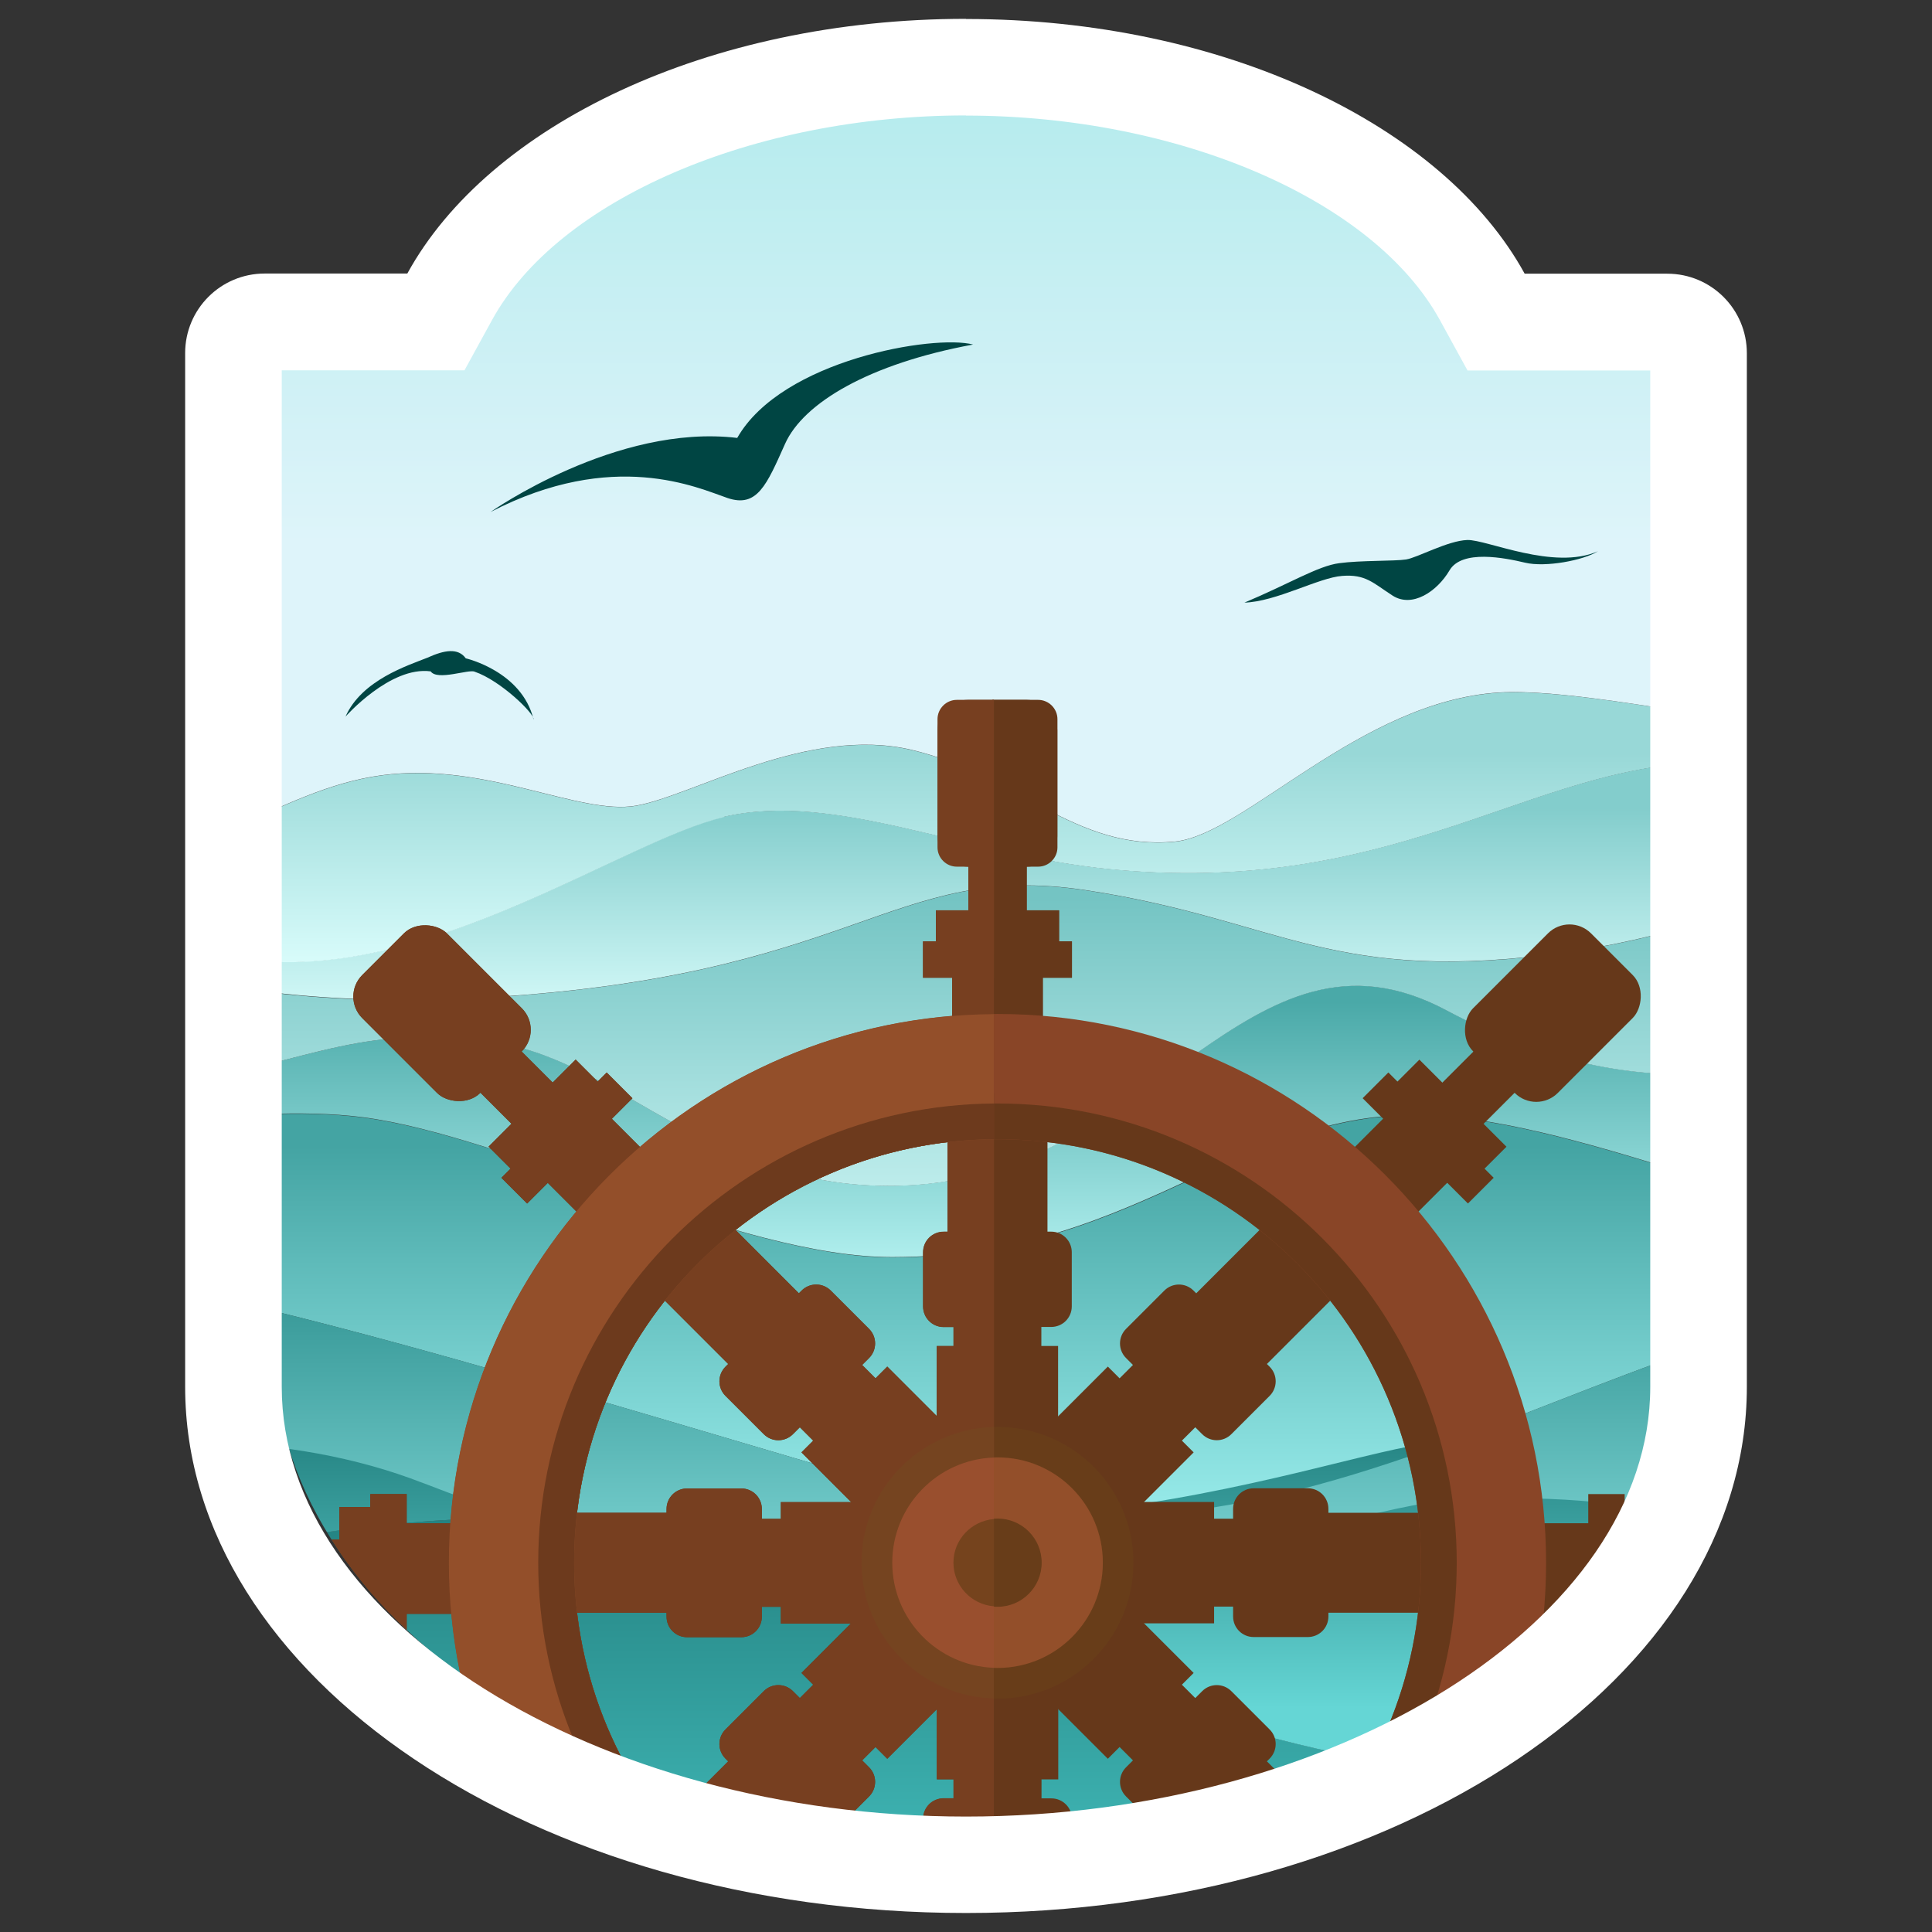 <?xml version="1.0" encoding="UTF-8"?><svg id="_레이어_1" xmlns="http://www.w3.org/2000/svg" xmlns:xlink="http://www.w3.org/1999/xlink" viewBox="0 0 120 120"><rect x="0" y="0" width="120" height="120" fill="#333333" stroke="none"/><defs><style>.cls-1{fill:none;}.cls-2{fill:url(#linear-gradient);}.cls-3{clip-path:url(#clippath);}.cls-4{fill:#004543;}.cls-5{fill:#00bffe;}.cls-6{fill:#005a72;}.cls-7{fill:#005f7f;}.cls-8{fill:#007398;}.cls-9{fill:#0085b2;}.cls-10{fill:#683d19;}.cls-11{fill:#fff;}.cls-12{fill:#66381a;}.cls-13{fill:#994f2e;}.cls-14{fill:#6d3a1d;}.cls-15{fill:#00a2d9;}.cls-16{fill:#934f2a;}.cls-17{fill:#b3ecff;}.cls-18{fill:#8de2ff;}.cls-19{fill:#894527;}.cls-20{fill:#75431d;}.cls-21{fill:#754420;}.cls-22{fill:#773f20;}.cls-23{fill:#76ddfe;}.cls-24{clip-path:url(#clippath-1);}.cls-25{fill:url(#linear-gradient-8);}.cls-26{fill:url(#linear-gradient-9);}.cls-27{fill:url(#linear-gradient-3);}.cls-28{fill:url(#linear-gradient-4);}.cls-29{fill:url(#linear-gradient-2);}.cls-30{fill:url(#linear-gradient-6);}.cls-31{fill:url(#linear-gradient-7);}.cls-32{fill:url(#linear-gradient-5);}.cls-33{fill:url(#linear-gradient-10);}</style><clipPath id="clippath"><path class="cls-1" d="M89.57-135.24H29.75c-12.24,0-22.15,9.67-22.15,21.59v48.59c0,22.66,23.31,41.03,52.06,41.03s52.06-18.37,52.06-41.03v-48.59c0-11.93-9.92-21.59-22.15-21.59Z"/></clipPath><clipPath id="clippath-1"><path class="cls-1" d="M106.87,24.24c0-2.53-2.05-4.58-4.58-4.58h-8.21c-4.68-8.54-17.31-14.66-32.15-14.66s-27.47,6.12-32.15,14.66h-8.21c-2.53,0-4.58,2.05-4.58,4.58v59.49c0,16.72,20.12,30.28,44.94,30.28s44.94-13.56,44.94-30.28V24.24Z"/></clipPath><linearGradient id="linear-gradient" x1="61.15" y1="71.2" x2="61.15" y2="94.68" gradientUnits="userSpaceOnUse"><stop offset="0" stop-color="#44a4a3"/><stop offset="1" stop-color="#9aedec"/></linearGradient><linearGradient id="linear-gradient-2" x1="55.68" y1="94.36" x2="55.68" y2="121.56" gradientUnits="userSpaceOnUse"><stop offset="0" stop-color="#248382"/><stop offset="1" stop-color="#47c4c3"/></linearGradient><linearGradient id="linear-gradient-3" x1="61.3" y1="117.22" x2="61.3" y2="128.99" gradientUnits="userSpaceOnUse"><stop offset="0" stop-color="#186b6a"/><stop offset="1" stop-color="#47c4c3"/></linearGradient><linearGradient id="linear-gradient-4" x1="59.37" y1="88.8" x2="59.37" y2="106.1" gradientUnits="userSpaceOnUse"><stop offset="0" stop-color="#248281"/><stop offset="1" stop-color="#65d6d5"/></linearGradient><linearGradient id="linear-gradient-5" x1="61.23" y1="77.68" x2="61.23" y2="100.54" gradientUnits="userSpaceOnUse"><stop offset="0" stop-color="#2b8e8d"/><stop offset="1" stop-color="#88dedd"/></linearGradient><linearGradient id="linear-gradient-6" x1="61.5" y1="62.24" x2="61.5" y2="80.16" gradientUnits="userSpaceOnUse"><stop offset="0" stop-color="#4aa9a8"/><stop offset="1" stop-color="#bcf7f6"/></linearGradient><linearGradient id="linear-gradient-7" x1="61.43" y1="55.76" x2="61.43" y2="74.97" gradientUnits="userSpaceOnUse"><stop offset="0" stop-color="#74c4c3"/><stop offset="1" stop-color="#c2efee"/></linearGradient><linearGradient id="linear-gradient-8" x1="61.2" y1="50.2" x2="61.2" y2="64.4" gradientUnits="userSpaceOnUse"><stop offset="0" stop-color="#83cdcc"/><stop offset="1" stop-color="#defffe"/></linearGradient><linearGradient id="linear-gradient-9" x1="60.86" y1="46.8" x2="60.86" y2="61.01" gradientUnits="userSpaceOnUse"><stop offset="0" stop-color="#98d8d7"/><stop offset="1" stop-color="#defffe"/></linearGradient><linearGradient id="linear-gradient-10" x1="60.81" y1="51.12" x2="60.81" y2="-10.94" gradientUnits="userSpaceOnUse"><stop offset=".28" stop-color="#def4fa"/><stop offset="1" stop-color="#9ce6e5"/></linearGradient></defs><g class="cls-3"><g><rect id="BG_COLOR" class="cls-6" x="-17.72" y="-150.03" width="154.42" height="154.42"/><path class="cls-7" d="M136.7-133.81V4.38H-17.72V-136.28c9.42,1.44,18.85,2.95,28.01,5.64,12.12,3.56,23.83,9.22,36.41,10.13,15.82,1.15,31.08-5.29,46.48-9.16,14.2-3.56,28.92-4.96,43.53-4.14Z"/><path class="cls-8" d="M136.69-111.87V4.38H-17.72V-118.04c15.36,3.2,31.33,.47,46.89-1.96,20.94-3.27,42.44-5.98,63.13-1.2,14.82,3.43,29.43,10.67,44.4,9.32Z"/><path class="cls-9" d="M136.69-113.54V4.38H-17.72V-113.4c16.34,.17,31.54,9.4,47.84,11.75,13.09,1.89,26.39-.72,39.19-4.07,12.79-3.35,25.49-7.47,38.66-8.67,9.55-.87,19.17-.19,28.72,.85Z"/><path class="cls-15" d="M136.69-77.48V4.38H-17.72V-91.54c10.73-3.73,23.03-3.72,34.16-3.39,22.96,.68,43.17,10.82,65.42,15.02,18.04,3.41,36.51,2.98,54.84,2.43Z"/><path class="cls-5" d="M136.7-82.54V4.38H-17.72V-70.51c10.45,1.88,21.09,3.03,31.64,2.03,18.08-1.71,35.03-9.6,52.82-13.31,21.25-4.43,43.21-2.8,64.83-1.14,1.71,.13,3.41,.26,5.12,.39Z"/><path class="cls-23" d="M136.69-55.38V4.38H-17.72V-56.61c20.25-1.19,40.73,2.26,59.62,10.06,4.79,1.98,9.51,4.24,14.51,5.49,11.12,2.78,22.99,.35,33.3-4.84,4.75-2.39,9.24-5.34,14.09-7.49,10.33-4.58,22.14-5.27,32.89-1.99Z"/><path class="cls-18" d="M136.69-40.91V4.38H-17.72V-41.07c8.88-1.24,17.94,2.38,26.44,5.8,13.11,5.27,26.75,10.25,40.79,9.7,13.3-.52,25.91-5.97,38.41-10.75,12.51-4.78,25.78-9.01,38.95-6.97,3.33,.51,6.59,1.42,9.82,2.39Z"/><path class="cls-17" d="M136.69-22.96V4.38H-17.72V-30.39c1.7-.33,3.84-.73,6.17-1.15,7.03-1.27,15.84-2.72,19.89-2.94,9.97-.54,20.18,.58,29.35,4.74,6.46,2.93,12.25,7.28,18.54,10.59,18.22,9.59,40.12,9.88,59.53,3.35,6.99-2.35,13.77-5.56,20.94-7.15Z"/></g></g><g><g class="cls-24"><g><path class="cls-2" d="M55.88,92.49c27.39,8.06,47.19-14.52,70.3-11.72,.24-1.07,.46-2.15,.65-3.23-13.3-.33-25.48-6.89-36.35-8.13-12.97-1.48-18.99,8.69-35.06,8.69-9.6,0-23.78-7.52-32.89-8.69-7.32-.94-19.13,1.17-27.03,2.91,.18,1.96,.45,3.89,.8,5.8,13.09,.24,32.15,6.31,59.59,14.38Z"/><path class="cls-29" d="M31.17,94.29c-8.63,.09-17.66,1.81-25.52,3.89,6.22,9.73,14.91,17.73,25.19,23.11,11.16-3.41,26.7-6.09,44.18-3.15,6.73,1.13,12.16,2.26,16.73,3.34,5.07-2.61,9.76-5.84,13.96-9.61-44.4-2.68-47.7-17.87-74.54-17.59Z"/><path class="cls-27" d="M30.84,121.29c9.16,4.8,19.59,7.51,30.65,7.51s21.19-2.65,30.25-7.32c-4.56-1.08-10-2.21-16.73-3.34-17.48-2.94-33.02-.26-44.18,3.15Z"/><path class="cls-28" d="M118.87,95.69c-7.07-3.78-16.89-7.26-29.56-6.12-7.67,.69-31.05,11.35-63.01-1.16-8.47-3.32-18.22-2.96-26.44-1.54,1.57,3.97,3.52,7.75,5.79,11.31,7.86-2.08,16.89-3.79,25.52-3.89,26.85-.29,30.15,14.91,74.54,17.59,5.19-4.66,9.64-10.11,13.16-16.19Z"/><path class="cls-32" d="M26.3,92.12c31.95,12.51,55.33,1.85,63.01,1.16,12.68-1.14,22.5,2.33,29.56,6.12,3.32-5.73,5.81-11.99,7.3-18.63-23.11-2.8-42.91,19.78-70.3,11.72-27.43-8.07-46.5-14.14-59.59-14.38,.78,4.32,2,8.49,3.57,12.47,8.22-1.42,17.97-1.77,26.44,1.54Z"/><path class="cls-30" d="M127.68,62.23c-2.29,.34-4.66,.81-6.94,1.45-9.57,2.68-18.53,5.66-30.89-.93-12.35-6.59-18.15,10.26-33.65,10.88-11.93,.48-17.61-7.68-25.26-8.85-8.34-1.27-11.26,1-20.27,2.66-8.96,1.66-12.21-.16-15.47-.95,0,1.96,.12,3.89,.29,5.81,7.9-1.74,19.71-3.85,27.03-2.91,9.11,1.18,23.29,8.69,32.89,8.69,16.06,0,22.09-10.18,35.06-8.69,10.88,1.24,23.05,7.8,36.35,8.13,.63-3.68,.98-7.47,.98-11.33,0-1.33-.04-2.66-.12-3.97Z"/><path class="cls-31" d="M10.67,67.45c9.01-1.67,11.93-3.94,20.27-2.66,7.65,1.17,13.33,9.32,25.26,8.85,15.51-.62,21.3-17.47,33.65-10.88,12.35,6.59,21.31,3.61,30.89,.93,2.29-.64,4.66-1.11,6.94-1.45-.22-3.67-.75-7.26-1.54-10.75-8.69,.95-17.77,6.05-28.6,7.63-14.83,2.16-17.88-1.97-30.09-3.82-12.21-1.85-14.15,5.52-38.25,6.72-19.58,.97-29.8-5.19-32.94-7.54-.69,3.81-1.07,7.73-1.07,11.73,0,.1,0,.2,0,.3,3.26,.79,6.51,2.61,15.47,.95Z"/><path class="cls-25" d="M29.2,62.01c24.09-1.2,26.03-8.57,38.25-6.72,12.21,1.85,15.26,5.98,30.09,3.82,10.84-1.58,19.92-6.68,28.6-7.63-.31-1.34-.64-2.66-1.03-3.97-5.39,1.76-12.84-.6-20.28-.1-10.42,.69-18.76,8.25-35.89,6.57-9.07-.89-17.05-4.86-23.99-3.25-6.09,1.42-18.28,10.2-29.3,8.87-7.34-.88-14.01-4.01-19.03-7.09-.14,.64-.24,1.3-.36,1.95,3.14,2.34,13.36,8.51,32.94,7.54Z"/><path class="cls-26" d="M44.95,50.74c6.94-1.61,14.92,2.36,23.99,3.25,17.13,1.68,25.47-5.88,35.89-6.57,7.44-.5,14.89,1.86,20.28,.1-.17-.59-.35-1.19-.54-1.78-5.78,2.01-24.41-3.16-31.44-2.72-8.69,.53-15.83,8.83-20.15,9.26-6.19,.61-9.84-4.15-16.33-5.69-6.49-1.54-13.59,2.84-17.14,3.46-3.55,.62-9.3-2.75-15.79-1.89-6.68,.89-11.2,5.98-19.04,4.85-3.25-.47-5.73-1.32-7.63-2.37-.15,.63-.29,1.26-.43,1.9,5.02,3.08,11.69,6.21,19.03,7.09,11.02,1.32,23.21-7.46,29.3-8.87Z"/><path class="cls-33" d="M23.72,48.15c6.49-.86,12.24,2.51,15.79,1.89,3.55-.62,10.66-5,17.14-3.46,6.49,1.54,10.14,6.3,16.33,5.69,4.33-.43,11.47-8.73,20.15-9.26,7.03-.43,25.66,4.74,31.44,2.72C115.94,19.14,90.97-.1,61.5-.1,30.24-.1,4.06,21.53-2.95,50.63c1.9,1.05,4.38,1.9,7.63,2.37,7.84,1.13,12.36-3.96,19.04-4.85Z"/><path class="cls-4" d="M110.06,29.06c.77-.02,1.8-.6,2.36-.65,.56-.04,.74,.17,1.21,.47,.47,.3,1.08-.1,1.37-.61,.3-.51,1.33-.3,1.82-.19,.49,.12,1.4-.05,1.76-.28-1.06,.47-2.68-.28-3.15-.27-.47,.01-1.2,.43-1.48,.47-.28,.04-1.1,.02-1.61,.09-.51,.07-1.2,.5-2.29,.95Z"/><path class="cls-4" d="M30.47,31.8s7.8-5.5,15.32-4.6c2.77-4.86,12.25-6.44,14.65-5.8-6.45,1.19-10.54,3.62-11.68,6.17-1.14,2.55-1.73,3.99-3.58,3.36-1.84-.63-7.07-3.08-14.71,.87Z"/><path class="cls-4" d="M103.91,65.89s7.43-.96,12.32,2.4c3.71-2.36,10.86,0,12.29,1.33-4.91-1.53-8.64-1.34-10.37,.01-1.72,1.35-2.66,2.14-3.71,1.03-1.05-1.11-3.79-4.72-10.53-4.77Z"/><path class="cls-4" d="M8.86,13.78c1.78,1.04,3.51,.86,4.21,.86,.56-.59,1.19-.51,1.19-.51,0,0,1.8-1.84,2.18-3.41-.27,2.23-1.79,3.83-1.79,3.83,0,0-.35,1.15-1.37,.83-1.02-.32-3.22-.19-4.41-1.59Z"/><path class="cls-4" d="M115.06,83.72c.99,.37,2.61,.16,3.34,.4,.74,.24,.85,.6,1.3,1.23,.45,.63,1.42,.43,2.06-.06,.64-.5,1.85,.3,2.42,.7,.56,.4,1.81,.66,2.38,.55-1.6,.05-3.26-1.74-3.87-1.97-.61-.22-1.75-.08-2.13-.17-.38-.09-1.41-.54-2.1-.72-.69-.18-1.79,.01-3.41,.03Z"/><path class="cls-4" d="M-6.95,78.66s5.82-5.03,11.92-4.92c1.84-4.12,9.31-6.15,11.29-5.83-5.08,1.47-8.17,3.75-8.88,5.89-.71,2.14-1.07,3.34-2.6,2.98-1.53-.36-5.92-1.9-11.73,1.88Z"/><path class="cls-4" d="M21.46,44.51s2.78-3.15,5.29-2.81c.41,.6,2.38-.15,2.73,.02,1.6,.54,3.74,2.62,3.66,2.97-.72-3-4.21-3.8-4.21-3.8-.48-.66-1.32-.52-2.38-.04-1.2,.48-4.08,1.38-5.09,3.66Z"/><path class="cls-4" d="M77.28,37.43c1.98-.05,4.64-1.56,6.09-1.66,1.45-.11,1.9,.43,3.12,1.22,1.22,.79,2.77-.25,3.54-1.56,.77-1.32,3.44-.78,4.7-.48,1.26,.3,3.61-.14,4.52-.71-2.74,1.21-6.9-.73-8.11-.7-1.22,.04-3.1,1.1-3.81,1.21-.72,.11-2.83,.05-4.15,.23-1.32,.17-3.1,1.28-5.91,2.46Z"/><g><path class="cls-12" d="M65.3,76.5h-.24v-8.61h-6.21v8.61h-.24c-.71,0-1.28,.57-1.28,1.28v3.36c0,.71,.57,1.28,1.28,1.28h.61v1.18h-1.04v6.91h7.54v-6.91h-1.04v-1.18h.61c.71,0,1.28-.57,1.28-1.28v-3.36c0-.71-.57-1.28-1.28-1.28Z"/><path class="cls-12" d="M58.61,117.62h.24v8.61h6.21v-8.61h.24c.71,0,1.28-.57,1.28-1.28v-3.36c0-.71-.57-1.28-1.28-1.28h-.61v-1.18h1.04v-6.91h-7.54v6.91h1.04v1.18h-.61c-.71,0-1.28,.57-1.28,1.28v3.36c0,.71,.57,1.28,1.28,1.28Z"/><path class="cls-12" d="M82.51,100.41v-.24h8.61v-6.21h-8.61v-.24c0-.71-.57-1.28-1.28-1.28h-3.36c-.71,0-1.28,.57-1.28,1.28v.61h-1.18v-1.04h-6.91v7.54h6.91v-1.04h1.18v.61c0,.71,.57,1.28,1.28,1.28h3.36c.71,0,1.28-.57,1.28-1.28Z"/><path class="cls-12" d="M41.4,93.72v.24h-8.61v6.21h8.61v.24c0,.71,.57,1.28,1.28,1.28h3.36c.71,0,1.28-.57,1.28-1.28v-.61h1.18v1.04h6.91v-7.54h-6.91v1.04h-1.18v-.61c0-.71-.57-1.28-1.28-1.28h-3.36c-.71,0-1.28,.57-1.28,1.28Z"/><path class="cls-12" d="M78.86,84.89l-.17-.17,6.09-6.09-4.39-4.39-6.09,6.09-.17-.17c-.5-.5-1.31-.5-1.81,0l-2.38,2.38c-.5,.5-.5,1.31,0,1.81l.43,.43-.83,.83-.73-.73-4.89,4.89,5.33,5.33,4.89-4.89-.73-.73,.83-.83,.43,.43c.5,.5,1.31,.5,1.81,0l2.38-2.38c.5-.5,.5-1.31,0-1.81Z"/><path class="cls-12" d="M45.06,109.23l.17,.17-6.09,6.09,4.39,4.39,6.09-6.09,.17,.17c.5,.5,1.31,.5,1.81,0l2.38-2.38c.5-.5,.5-1.31,0-1.81l-.43-.43,.83-.83,.73,.73,4.89-4.89-5.33-5.33-4.89,4.89,.73,.73-.83,.83-.43-.43c-.5-.5-1.31-.5-1.81,0l-2.38,2.38c-.5,.5-.5,1.31,0,1.81Z"/><path class="cls-12" d="M74.13,113.96l.17-.17,6.09,6.09,4.39-4.39-6.09-6.09,.17-.17c.5-.5,.5-1.31,0-1.81l-2.38-2.38c-.5-.5-1.31-.5-1.81,0l-.43,.43-.83-.83,.73-.73-4.89-4.89-5.33,5.33,4.89,4.89,.73-.73,.83,.83-.43,.43c-.5,.5-.5,1.31,0,1.81l2.38,2.38c.5,.5,1.31,.5,1.81,0Z"/><path class="cls-12" d="M49.79,80.16l-.17,.17-6.09-6.09-4.39,4.39,6.09,6.09-.17,.17c-.5,.5-.5,1.31,0,1.81l2.38,2.38c.5,.5,1.31,.5,1.81,0l.43-.43,.83,.83-.73,.73,4.89,4.89,5.33-5.33-4.89-4.89-.73,.73-.83-.83,.43-.43c.5-.5,.5-1.31,0-1.81l-2.38-2.38c-.5-.5-1.31-.5-1.81,0Z"/><g><rect class="cls-12" x="60.15" y="52.91" width="3.62" height="6.3"/><rect class="cls-12" x="58.13" y="56.54" width="7.65" height="2.26"/><rect class="cls-12" x="57.33" y="58.47" width="9.25" height="2.26"/><rect class="cls-12" x="59.14" y="58.96" width="5.63" height="6.89"/><rect class="cls-12" x="58.23" y="43.47" width="7.44" height="10.36" rx="1.89" ry="1.89"/></g><g><rect class="cls-12" x="61.64" y="52.91" width="2.13" height="6.3"/><rect class="cls-12" x="61.64" y="56.54" width="4.14" height="2.26"/><rect class="cls-12" x="61.64" y="58.47" width="4.94" height="2.26"/><rect class="cls-12" x="61.64" y="58.96" width="3.13" height="6.89"/><path class="cls-12" d="M64.48,43.47h-2.84v10.36h2.84c.66,0,1.2-.54,1.2-1.2v-7.96c0-.66-.54-1.2-1.2-1.2Z"/></g><g><rect class="cls-12" x="101.51" y="94.27" width="3.62" height="6.3" transform="translate(200.75 -5.9) rotate(90)"/><rect class="cls-12" x="97.89" y="96.3" width="7.65" height="2.26" transform="translate(199.14 -4.29) rotate(90)"/><rect class="cls-12" x="95.16" y="96.3" width="9.25" height="2.26" transform="translate(197.21 -2.36) rotate(90)"/><rect class="cls-12" x="94.16" y="93.98" width="5.63" height="6.89" transform="translate(194.4 .45) rotate(90)"/><rect class="cls-12" x="107.02" y="92.25" width="7.44" height="10.36" rx="1.89" ry="1.89" transform="translate(208.16 -13.31) rotate(90)"/></g><g><rect class="cls-12" x="18.78" y="94.27" width="3.62" height="6.3" transform="translate(-76.83 118.02) rotate(-90)"/><rect class="cls-12" x="18.38" y="96.3" width="7.65" height="2.26" transform="translate(-75.22 119.63) rotate(-90)"/><rect class="cls-12" x="19.5" y="96.3" width="9.25" height="2.26" transform="translate(-73.3 121.55) rotate(-90)"/><rect class="cls-12" x="24.12" y="93.98" width="5.63" height="6.89" transform="translate(-70.49 124.36) rotate(-90)"/><rect class="cls-12" x="9.45" y="92.25" width="7.44" height="10.36" rx="1.89" ry="1.89" transform="translate(-84.25 110.6) rotate(-90)"/></g><g><rect class="cls-12" x="89.4" y="65.02" width="3.62" height="6.3" transform="translate(74.92 -44.52) rotate(45)"/><rect class="cls-12" x="86.25" y="68.19" width="7.65" height="2.26" transform="translate(75.39 -43.39) rotate(45)"/><rect class="cls-12" x="84.08" y="69.55" width="9.25" height="2.26" transform="translate(75.96 -42.02) rotate(45)"/><rect class="cls-12" x="83.9" y="69.22" width="5.63" height="6.89" transform="translate(76.78 -40.04) rotate(45)"/><rect class="cls-12" x="92.73" y="57.75" width="7.44" height="10.36" rx="1.89" ry="1.89" transform="translate(72.75 -49.77) rotate(45)"/></g><rect class="cls-12" x="34.38" y="118.74" width="5.63" height="6.89" transform="translate(-22.9 234.89) rotate(-135)"/><rect class="cls-12" x="83.9" y="118.74" width="5.63" height="6.89" transform="translate(234.44 147.27) rotate(135)"/><g><rect class="cls-12" x="30.9" y="65.02" width="3.62" height="6.3" transform="translate(-38.63 43.1) rotate(-45)"/><rect class="cls-12" x="30.02" y="68.19" width="7.65" height="2.26" transform="translate(-39.1 44.23) rotate(-45)"/><rect class="cls-12" x="30.58" y="69.55" width="9.25" height="2.26" transform="translate(-39.66 45.6) rotate(-45)"/><rect class="cls-12" x="34.38" y="69.22" width="5.63" height="6.89" transform="translate(-40.49 47.58) rotate(-45)"/><rect class="cls-12" x="23.74" y="57.75" width="7.44" height="10.36" rx="1.89" ry="1.89" transform="translate(-36.46 37.85) rotate(-45)"/></g><circle class="cls-10" cx="61.96" cy="97.06" r="8.44" transform="translate(-38.79 152.83) rotate(-86.41)"/><circle class="cls-16" cx="61.96" cy="97.06" r="6.54"/><circle class="cls-10" cx="61.96" cy="97.06" r="2.74"/><path class="cls-19" d="M61.96,62.98c-18.79,0-34.07,15.29-34.07,34.08s15.28,34.07,34.07,34.07,34.07-15.29,34.07-34.07-15.28-34.08-34.07-34.08Zm0,60.38c-14.53,0-26.3-11.77-26.3-26.3s11.77-26.3,26.3-26.3,26.3,11.78,26.3,26.3-11.77,26.3-26.3,26.3Z"/><path class="cls-12" d="M61.96,68.54c-15.73,0-28.52,12.79-28.52,28.52s12.79,28.52,28.52,28.52,28.52-12.79,28.52-28.52-12.79-28.52-28.52-28.52Zm0,54.82c-14.53,0-26.3-11.77-26.3-26.3s11.77-26.3,26.3-26.3,26.3,11.78,26.3,26.3-11.77,26.3-26.3,26.3Z"/><path class="cls-22" d="M58.19,83.61v6.91h3.55v-22.62h-2.88v8.61h-.24c-.71,0-1.28,.57-1.28,1.28v3.36c0,.71,.57,1.28,1.28,1.28h.61v1.18h-1.04Z"/><path class="cls-22" d="M61.73,126.22v-22.62h-3.55v6.91h1.04v1.18h-.61c-.71,0-1.28,.57-1.28,1.28v3.36c0,.71,.57,1.28,1.28,1.28h.24v8.61h2.88Z"/><path class="cls-22" d="M41.4,93.72v.24h-8.61v6.21h8.61v.24c0,.71,.57,1.28,1.28,1.28h3.36c.71,0,1.28-.57,1.28-1.28v-.61h1.18v1.04h6.91v-7.54h-6.91v1.04h-1.18v-.61c0-.71-.57-1.28-1.28-1.28h-3.36c-.71,0-1.28,.57-1.28,1.28Z"/><path class="cls-22" d="M45.06,109.23l.17,.17-6.09,6.09,4.39,4.39,6.09-6.09,.17,.17c.5,.5,1.31,.5,1.81,0l2.38-2.38c.5-.5,.5-1.31,0-1.81l-.43-.43,.83-.83,.73,.73,4.89-4.89-5.33-5.33-4.89,4.89,.73,.73-.83,.83-.43-.43c-.5-.5-1.31-.5-1.81,0l-2.38,2.38c-.5,.5-.5,1.31,0,1.81Z"/><path class="cls-22" d="M49.79,80.16l-.17,.17-6.09-6.09-4.39,4.39,6.09,6.09-.17,.17c-.5,.5-.5,1.31,0,1.81l2.38,2.38c.5,.5,1.31,.5,1.81,0l.43-.43,.83,.83-.73,.73,4.89,4.89,5.33-5.33-4.89-4.89-.73,.73-.83-.83,.43-.43c.5-.5,.5-1.31,0-1.81l-2.38-2.38c-.5-.5-1.31-.5-1.81,0Z"/><g><rect class="cls-22" x="60.15" y="52.91" width="1.59" height="6.3"/><rect class="cls-22" x="58.13" y="56.54" width="3.6" height="2.26"/><rect class="cls-22" x="57.33" y="58.47" width="4.4" height="2.26"/><rect class="cls-22" x="59.14" y="58.96" width="2.59" height="6.89"/><path class="cls-22" d="M61.73,43.47h-2.3c-.66,0-1.2,.54-1.2,1.2v7.96c0,.66,.54,1.2,1.2,1.2h2.3v-10.36Z"/></g><g><rect class="cls-22" x="61.64" y="52.91" width=".09" height="6.3"/><rect class="cls-22" x="61.64" y="56.54" width=".09" height="2.26"/><rect class="cls-22" x="61.64" y="58.47" width=".09" height="2.26"/><rect class="cls-22" x="61.64" y="58.96" width=".09" height="6.89"/><rect class="cls-22" x="61.64" y="43.47" width=".09" height="10.36"/></g><g><rect class="cls-22" x="18.78" y="94.27" width="3.62" height="6.3" transform="translate(-76.83 118.02) rotate(-90)"/><rect class="cls-22" x="18.38" y="96.3" width="7.65" height="2.26" transform="translate(-75.22 119.63) rotate(-90)"/><rect class="cls-22" x="19.5" y="96.3" width="9.25" height="2.26" transform="translate(-73.3 121.55) rotate(-90)"/><rect class="cls-22" x="24.12" y="93.98" width="5.63" height="6.89" transform="translate(-70.49 124.36) rotate(-90)"/><rect class="cls-22" x="9.45" y="92.25" width="7.44" height="10.36" rx="1.89" ry="1.89" transform="translate(-84.25 110.6) rotate(-90)"/></g><rect class="cls-22" x="34.38" y="118.74" width="5.63" height="6.89" transform="translate(-22.9 234.89) rotate(-135)"/><g><rect class="cls-22" x="30.9" y="65.02" width="3.62" height="6.3" transform="translate(-38.63 43.1) rotate(-45)"/><rect class="cls-22" x="30.02" y="68.19" width="7.65" height="2.26" transform="translate(-39.1 44.23) rotate(-45)"/><rect class="cls-22" x="30.58" y="69.55" width="9.25" height="2.26" transform="translate(-39.66 45.6) rotate(-45)"/><rect class="cls-22" x="34.38" y="69.22" width="5.63" height="6.89" transform="translate(-40.49 47.58) rotate(-45)"/><rect class="cls-22" x="23.74" y="57.75" width="7.44" height="10.36" rx="1.89" ry="1.89" transform="translate(-36.46 37.85) rotate(-45)"/></g><path class="cls-21" d="M61.73,88.63c-4.55,.12-8.22,3.85-8.22,8.43s3.67,8.31,8.22,8.43v-16.86Z"/><path class="cls-13" d="M61.73,90.53c-3.5,.12-6.31,3-6.31,6.53s2.81,6.41,6.31,6.53v-13.06Z"/><path class="cls-20" d="M61.73,94.35c-1.4,.12-2.51,1.28-2.51,2.71s1.11,2.6,2.51,2.71v-5.43Z"/><path class="cls-16" d="M61.73,123.35c-14.42-.12-26.07-11.84-26.07-26.29s11.65-26.18,26.07-26.3v-7.77c-18.69,.12-33.85,15.36-33.85,34.07s15.16,33.94,33.85,34.07v-7.77Z"/><path class="cls-14" d="M61.73,123.35c-14.42-.12-26.07-11.84-26.07-26.29s11.65-26.18,26.07-26.3v-2.22c-15.62,.12-28.3,12.86-28.3,28.52s12.67,28.39,28.3,28.51v-2.22Z"/></g></g></g><path class="cls-11" d="M60,7.18c13.23,0,25.34,5.23,29.44,12.71l1.71,3.12h11.35v63.14c0,14.46-19.46,26.68-42.5,26.68s-42.5-12.22-42.5-26.68V23h11.35l1.71-3.12c4.1-7.48,16.21-12.71,29.44-12.71m0-6c-16.02,0-29.65,6.61-34.7,15.82h-8.86c-2.73,0-4.94,2.21-4.94,4.94V86.14c0,18.05,21.71,32.68,48.5,32.68s48.5-14.63,48.5-32.68V21.94c0-2.73-2.21-4.94-4.94-4.94h-8.86C89.65,7.79,76.02,1.18,60,1.18h0Z"/></g></svg>